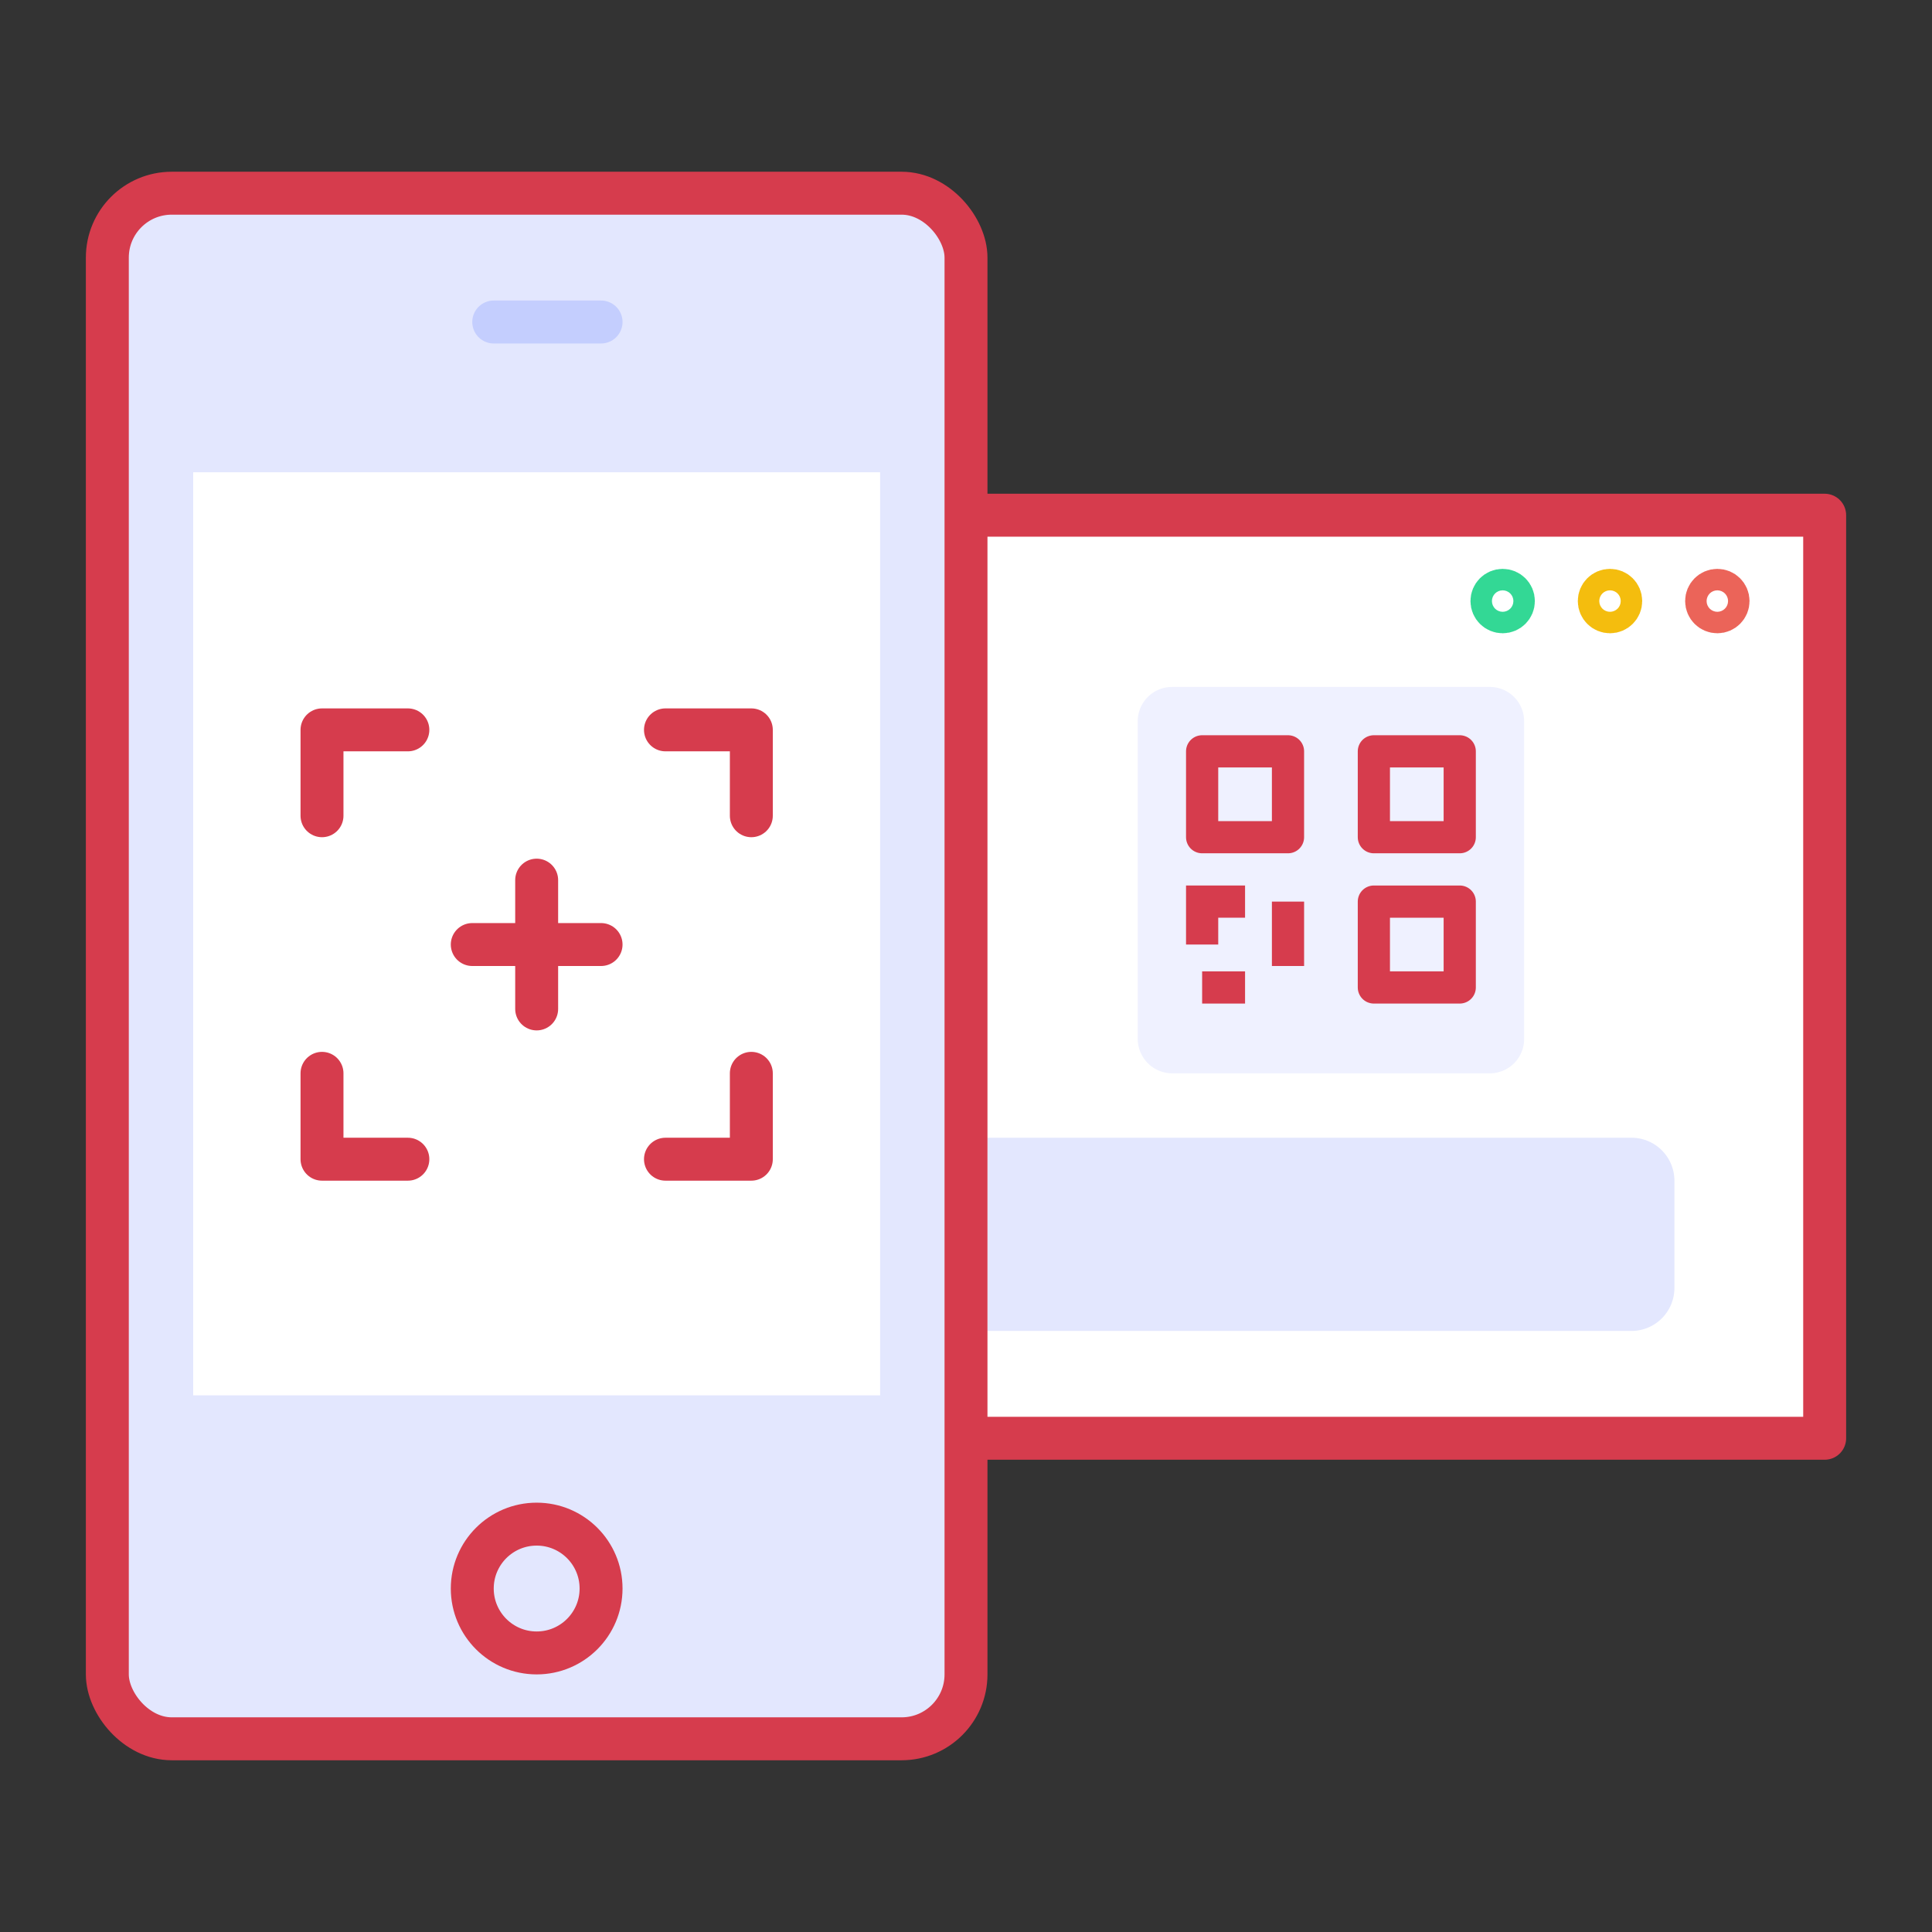 <svg xmlns="http://www.w3.org/2000/svg" viewBox="0 0 90 90"><rect x="0" y="0" width="90" height="90" fill="#333333" stroke="none"/><rect x="44" y="24" width="41" height="43" transform="translate(129 91) rotate(-180)" fill="#fff" stroke="#d63c4d" stroke-linecap="round" stroke-linejoin="round" stroke-width="2"/><path d="M71,37V33.6A1.6,1.6,0,0,0,69.4,32H54.6A1.6,1.6,0,0,0,53,33.6V48.39A1.61,1.61,0,0,0,54.61,50H69.4A1.6,1.6,0,0,0,71,48.4V37Z" fill="#eff1ff"/><line x1="60" y1="42" x2="60" y2="45" fill="none" stroke="#d63c4d" stroke-width="1.5"/><line x1="58" y1="46" x2="56" y2="46" fill="none" stroke="#d63c4d" stroke-width="1.5"/><rect x="64" y="35" width="4" height="4" fill="none" stroke="#d63c4d" stroke-linecap="round" stroke-linejoin="round" stroke-width="1.5"/><rect x="56" y="35" width="4" height="4" fill="none" stroke="#d63c4d" stroke-linecap="round" stroke-linejoin="round" stroke-width="1.5"/><rect x="64" y="42" width="4" height="4" fill="none" stroke="#d63c4d" stroke-linecap="round" stroke-linejoin="round" stroke-width="1.5"/><polyline points="58 42 56 42 56 44" fill="none" stroke="#d63c4d" stroke-width="1.5"/><path d="M48,53H78a0,0,0,0,1,0,0v9a0,0,0,0,1,0,0H48a2,2,0,0,1-2-2V55a2,2,0,0,1,2-2Z" transform="translate(124 115) rotate(-180)" fill="#e3e7fe"/><circle cx="70" cy="28" r="0.5" fill="none" stroke="#33d895" stroke-linecap="round" stroke-linejoin="round" stroke-width="2"/><circle cx="75" cy="28" r="0.5" fill="none" stroke="#f4bd0e" stroke-linecap="round" stroke-linejoin="round" stroke-width="2"/><circle cx="80" cy="28" r="0.5" fill="none" stroke="#eb6459" stroke-linecap="round" stroke-linejoin="round" stroke-width="2"/><rect x="5" y="9" width="40" height="72" rx="3" ry="3" fill="#e3e7fe" stroke="#d63c4d" stroke-linecap="round" stroke-linejoin="round" stroke-width="2"/><rect x="9" y="22" width="32" height="43" fill="#fff"/><polyline points="31 34 35 34 35 38" fill="none" stroke="#d63c4d" stroke-linecap="round" stroke-linejoin="round" stroke-width="2"/><polyline points="19 54 15 54 15 50" fill="none" stroke="#d63c4d" stroke-linecap="round" stroke-linejoin="round" stroke-width="2"/><polyline points="15 38 15 34 19 34" fill="none" stroke="#d63c4d" stroke-linecap="round" stroke-linejoin="round" stroke-width="2"/><polyline points="35 50 35 54 31 54" fill="none" stroke="#d63c4d" stroke-linecap="round" stroke-linejoin="round" stroke-width="2"/><line x1="25" y1="41" x2="25" y2="47" fill="none" stroke="#d63c4d" stroke-linecap="round" stroke-linejoin="round" stroke-width="2"/><line x1="22" y1="44" x2="28" y2="44" fill="none" stroke="#d63c4d" stroke-linecap="round" stroke-linejoin="round" stroke-width="2"/><circle cx="25" cy="74" r="3" fill="none" stroke="#d63c4d" stroke-linecap="round" stroke-linejoin="round" stroke-width="2"/><line x1="23" y1="15" x2="28" y2="15" fill="none" stroke="#c4cefe" stroke-linecap="round" stroke-linejoin="round" stroke-width="2"/></svg>